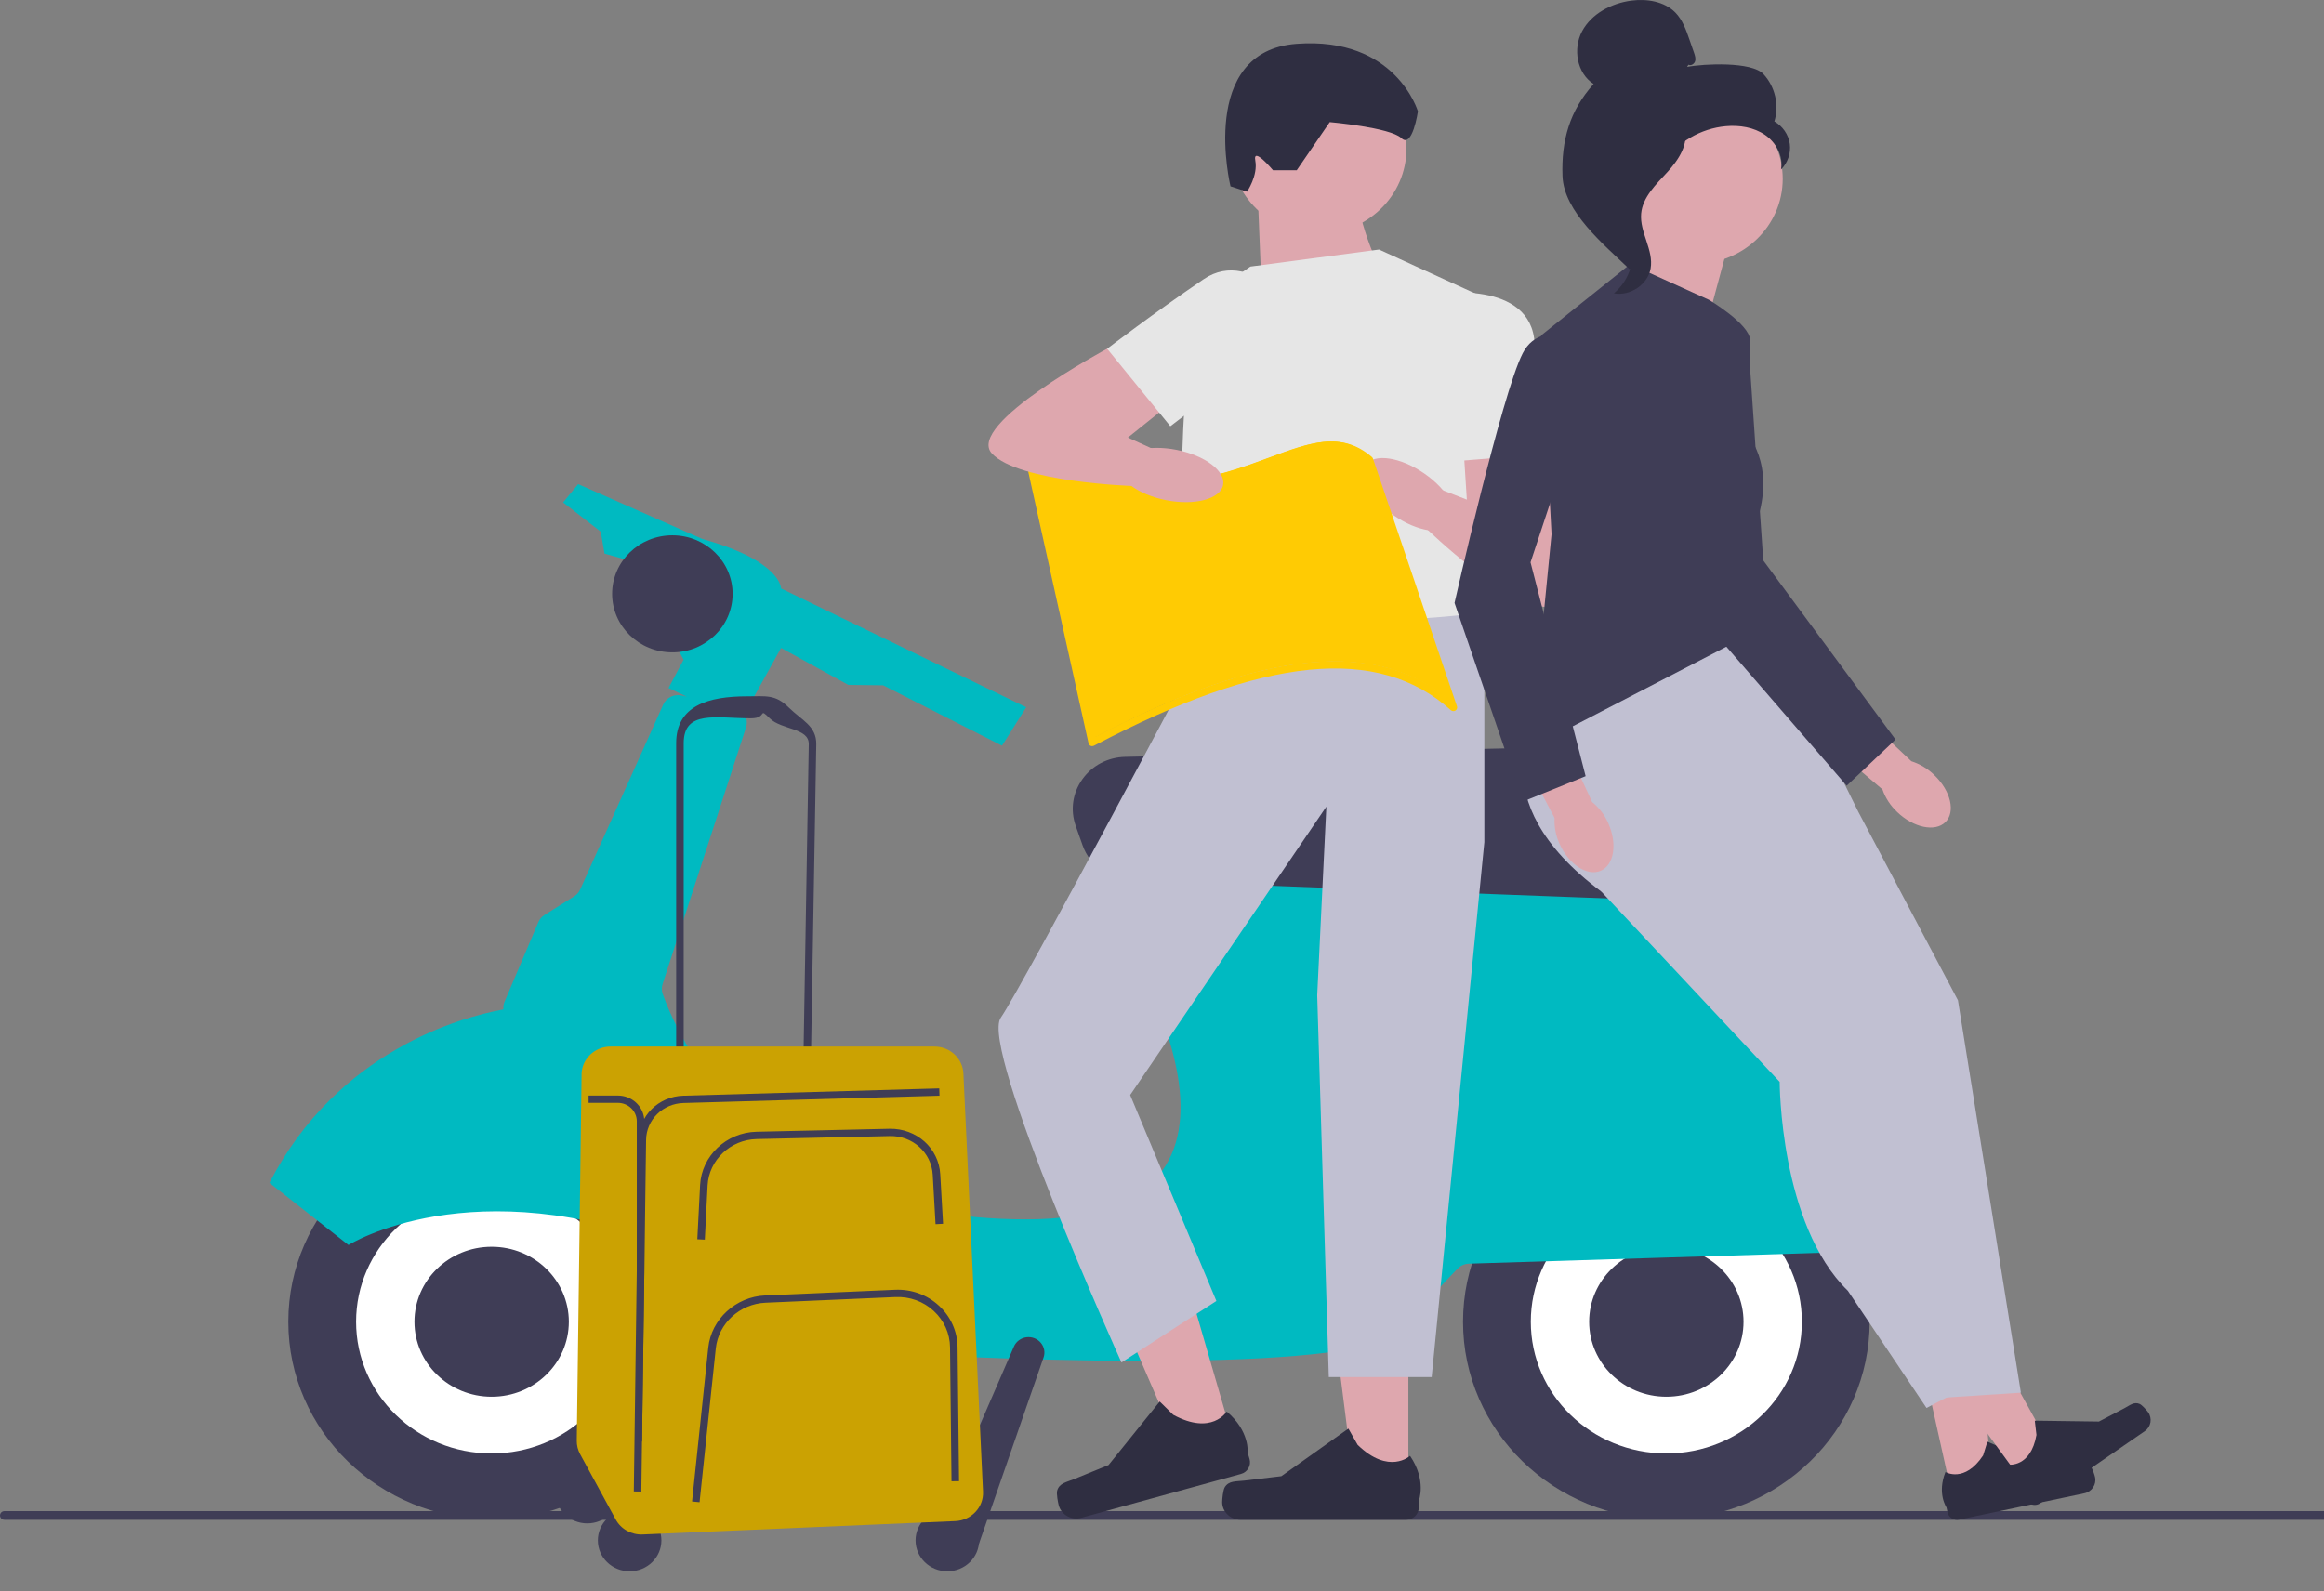 <svg width="219" height="150" viewBox="0 0 219 150" fill="none" xmlns="http://www.w3.org/2000/svg">
    <rect x="0" y="0" width="219" height="150" fill="#808080" stroke="none"/>
    <g clip-path="url(#clip0_1150_10262)">
        <path d="M0 142.849C0 143.076 0.188 143.259 0.422 143.259H259.173C259.407 143.259 259.595 143.076 259.595 142.849C259.595 142.621 259.407 142.438 259.173 142.438H0.422C0.188 142.438 0 142.621 0 142.849Z" fill="#3F3D56"/>
        <path d="M157.027 143.211C167.608 143.211 176.186 134.875 176.186 124.591C176.186 114.308 167.608 105.972 157.027 105.972C146.445 105.972 137.867 114.308 137.867 124.591C137.867 134.875 146.445 143.211 157.027 143.211Z" fill="#3F3D56"/>
        <path d="M157.027 137.004C164.081 137.004 169.799 131.447 169.799 124.591C169.799 117.736 164.081 112.178 157.027 112.178C149.972 112.178 144.254 117.736 144.254 124.591C144.254 131.447 149.972 137.004 157.027 137.004Z" fill="white"/>
        <path d="M157.027 131.66C161.044 131.66 164.3 128.495 164.3 124.591C164.3 120.688 161.044 117.523 157.027 117.523C153.01 117.523 149.753 120.688 149.753 124.591C149.753 128.495 153.01 131.66 157.027 131.66Z" fill="#3F3D56"/>
        <path d="M46.33 143.211C56.911 143.211 65.489 134.875 65.489 124.591C65.489 114.308 56.911 105.972 46.33 105.972C35.748 105.972 27.17 114.308 27.17 124.591C27.17 134.875 35.748 143.211 46.33 143.211Z" fill="#3F3D56"/>
        <path d="M46.33 137.004C53.384 137.004 59.102 131.447 59.102 124.591C59.102 117.736 53.384 112.178 46.33 112.178C39.275 112.178 33.557 117.736 33.557 124.591C33.557 131.447 39.275 137.004 46.33 137.004Z" fill="white"/>
        <path d="M183.236 115.737C180.741 109.623 172.02 90.945 156.487 84.763C156.367 84.715 156.242 84.684 156.115 84.667L106.298 77.733C105.478 77.619 104.712 78.164 104.58 78.96L103.708 84.201C103.647 84.56 103.725 84.929 103.928 85.236C106.457 89.049 122.672 114.94 96.707 114.94C70.743 114.94 63.587 96.883 62.452 93.694C62.345 93.394 62.342 93.069 62.437 92.766L70.307 68.543C70.445 68.112 70.371 67.671 70.144 67.32L73.603 61.075L79.94 64.561L83.222 64.599L94.422 70.288L96.704 66.668L73.603 55.469C73.603 55.469 73.642 52.876 66.191 50.807L54.483 45.635L53.064 47.359L56.612 50.117L56.966 52.186L59.45 52.876L64.417 62.185L62.998 64.854L64.722 65.671L64.229 65.561C63.516 65.402 62.789 65.761 62.498 66.413L54.671 83.846C54.55 84.111 54.352 84.339 54.1 84.498L51.311 86.246C51.052 86.408 50.846 86.646 50.729 86.925L47.543 94.431C47.444 94.666 47.415 94.911 47.44 95.149C43.47 95.88 31.801 99.038 25.389 111.496L32.84 117.357C32.84 117.357 44.52 110.013 63.821 117.661C67.177 122.736 72.07 126.946 79.138 127.343C97.768 128.391 128.636 129.426 132.184 125.288C134.781 122.257 136.587 120.368 137.371 119.571C137.648 119.292 138.024 119.13 138.421 119.116L181.866 117.768C182.92 117.737 183.619 116.695 183.232 115.744L183.236 115.737Z" fill="#00BAC1"/>
        <path d="M63.36 61.492C66.495 61.492 69.037 59.022 69.037 55.975C69.037 52.929 66.495 50.459 63.36 50.459C60.225 50.459 57.683 52.929 57.683 55.975C57.683 59.022 60.225 61.492 63.36 61.492Z" fill="#3F3D56"/>
        <path d="M154.27 84.787C154.202 84.787 154.135 84.787 154.068 84.784L106.603 82.998C104.502 82.918 102.704 81.618 102.019 79.688L101.369 77.85C100.841 76.353 101.071 74.746 102.001 73.447C102.934 72.147 104.403 71.381 106.032 71.343L155.072 70.247C156.59 70.212 158.052 70.843 159.042 71.981C160.032 73.119 160.436 74.609 160.149 76.074L159.223 80.791C158.765 83.132 156.697 84.784 154.266 84.784L154.27 84.787Z" fill="#3F3D56"/>
        <path d="M46.33 131.66C50.346 131.66 53.603 128.495 53.603 124.591C53.603 120.688 50.346 117.523 46.33 117.523C42.312 117.523 39.056 120.688 39.056 124.591C39.056 128.495 42.312 131.66 46.33 131.66Z" fill="#3F3D56"/>
        <path d="M173.34 104.469C172.205 104.469 171.123 103.879 170.545 102.862L166.95 96.538C166.379 95.535 166.415 94.359 167.039 93.39C167.664 92.418 168.742 91.873 169.913 91.935L176.438 92.259C177.651 92.321 178.744 93.062 179.219 94.152L181.125 98.531C181.472 99.335 181.465 100.21 181.1 101.007C180.734 101.8 180.067 102.396 179.223 102.679L174.391 104.3C174.046 104.417 173.692 104.472 173.344 104.472L173.34 104.469Z" fill="#3F3D56"/>
        <path d="M90.832 146.497C90.779 146.497 90.722 146.497 90.669 146.486L89.221 146.331C88.749 146.28 88.338 146.021 88.096 145.621C87.855 145.221 87.823 144.749 88.008 144.321L95.544 126.929C95.749 126.453 96.207 126.115 96.736 126.05C97.25 125.988 97.75 126.184 98.08 126.574C98.407 126.964 98.506 127.481 98.339 127.957L92.255 145.504C92.049 146.097 91.467 146.493 90.835 146.493L90.832 146.497Z" fill="#3F3D56"/>
        <path d="M129.955 25.129C129.955 25.129 127.199 19.771 127.749 14.951L118.573 19.571L118.928 28.343L129.955 25.129Z" fill="#DEA7AE"/>
        <path d="M124.261 22.047C128.832 22.047 132.538 18.445 132.538 14.002C132.538 9.56 128.832 5.958 124.261 5.958C119.689 5.958 115.983 9.56 115.983 14.002C115.983 18.445 119.689 22.047 124.261 22.047Z" fill="#DEA7AE"/>
        <path d="M132.716 140.311H127.663L125.261 121.378H132.716V140.311Z" fill="#DEA7AE"/>
        <path d="M115.412 140.197C115.256 140.456 115.171 141.287 115.171 141.583C115.171 142.504 115.937 143.249 116.885 143.249H132.524C133.17 143.249 133.695 142.738 133.695 142.111V141.476C133.695 141.476 134.468 139.573 132.875 137.232C132.875 137.232 130.896 139.066 127.937 136.194L127.064 134.66L120.748 139.149L117.246 139.566C116.48 139.659 115.802 139.552 115.409 140.197H115.412Z" fill="#2F2E41"/>
        <path d="M117.825 25.129L129.955 23.523L139.329 27.808L139.879 61.027C139.879 61.027 116.824 63.706 113.191 60.223C109.558 56.741 112.315 28.881 112.315 28.881L117.828 25.129H117.825Z" fill="#E6E6E6"/>
        <path d="M122.189 16.051H119.964C119.964 16.051 118.034 13.741 118.293 15.147C118.552 16.554 117.513 18.068 117.513 18.068L115.955 17.564C115.955 17.564 112.84 4.831 122.189 4.131C131.538 3.431 133.617 10.499 133.617 10.499C133.617 10.499 133.099 14.034 132.06 13.023C131.02 12.013 125.308 11.51 125.308 11.51L122.193 16.054L122.189 16.051Z" fill="#2F2E41"/>
        <path d="M116.303 136.056L111.446 137.387L103.839 119.805L111.013 117.837L116.303 136.056Z" fill="#DEA7AE"/>
        <path d="M99.62 140.518C99.542 140.808 99.695 141.628 99.776 141.918C100.032 142.804 100.979 143.318 101.891 143.069L116.941 138.939C117.562 138.77 117.924 138.139 117.75 137.535L117.573 136.925C117.573 136.925 117.786 134.891 115.597 133.056C115.597 133.056 114.206 135.346 110.555 133.36L109.285 132.112L104.463 138.097L101.213 139.425C100.504 139.714 99.819 139.794 99.62 140.518Z" fill="#2F2E41"/>
        <path d="M138.222 57.813L139.876 62.675V79.381L134.912 129.805H125.219L124.126 93.811L124.988 76.033L106.5 103.217L114.625 122.633L105.68 128.429C105.68 128.429 92.304 98.807 94.305 95.935C96.306 93.066 114.231 59.182 114.231 59.182C114.231 59.182 138.215 58.351 138.215 57.817L138.222 57.813Z" fill="#C1C0D2"/>
        <path d="M143.186 38.525L145.85 42.766C145.85 42.766 149.618 57.158 145.85 57.217C142.082 57.276 134.476 49.883 134.476 49.883L135.469 46.025L138.226 47.097L137.676 38.525H143.189H143.186Z" fill="#DEA7AE"/>
        <path d="M134.916 27.743C134.916 27.743 143.736 26.233 144.562 31.843C145.389 37.453 145.85 42.77 145.85 42.77L136.292 43.538L134.916 27.743Z" fill="#E6E6E6"/>
        <path d="M136.832 49.413C137.63 48.324 136.461 46.185 134.222 44.635C131.983 43.085 129.521 42.711 128.723 43.8C127.925 44.889 129.093 47.028 131.332 48.578C133.571 50.128 136.034 50.502 136.832 49.413Z" fill="#DEA7AE"/>
        <path d="M183.966 141.049L187.781 140.249L186.415 125.581L180.791 126.76L183.966 141.049Z" fill="#DEA7AE"/>
        <path d="M197.009 138.225C197.172 138.394 197.374 139.008 197.424 139.235C197.58 139.928 197.126 140.614 196.409 140.763L184.605 143.242C184.119 143.345 183.636 143.042 183.53 142.569L183.424 142.09C183.424 142.09 182.519 140.777 183.328 138.756C183.328 138.756 185.13 139.828 186.879 137.187L187.28 135.891L192.801 138.277L195.511 138.039C196.104 137.987 196.601 137.797 197.005 138.225H197.009Z" fill="#2F2E41"/>
        <path d="M190.786 139.928L193.965 137.735L186.773 124.771L182.079 128.005L190.786 139.928Z" fill="#DEA7AE"/>
        <path d="M201.632 132.343C201.848 132.436 202.284 132.922 202.419 133.112C202.842 133.691 202.703 134.494 202.107 134.905L192.258 141.697C191.85 141.977 191.289 141.883 190.998 141.49L190.707 141.09C190.707 141.09 189.345 140.228 189.271 138.06C189.271 138.06 191.36 138.356 191.903 135.26L191.747 133.915L197.789 133.998L200.188 132.743C200.713 132.467 201.092 132.105 201.635 132.343H201.632Z" fill="#2F2E41"/>
        <path d="M144.97 67.399C144.97 67.399 139.042 75.233 150.899 84.043L175.114 76.522L166.464 58.992L158.804 54.91L144.967 67.395L144.97 67.399Z" fill="#C1C0D2"/>
        <path d="M175.118 76.526L184.506 94.293L190.438 131.277L183.026 131.756L175.611 96.697L162.515 77.726L171.659 73.643" fill="#C1C0D2"/>
        <path d="M150.903 78.464V84.046L167.706 101.979C167.706 101.979 167.706 115.427 174.131 121.671L181.543 132.718L187.969 129.357L178.581 97.18L161.777 76.046L150.906 78.464H150.903Z" fill="#C1C0D2"/>
        <path d="M162.842 23.126L159.677 34.853L147.61 32.546C147.61 32.546 156.029 24.109 154.844 20.264L162.845 23.126H162.842Z" fill="#DEA7AE"/>
        <path d="M153.62 24.895L161.032 28.257C161.032 28.257 164.846 30.522 164.917 32.032C164.988 33.542 164.491 40.745 164.491 40.745C164.491 40.745 167.458 43.628 165.481 49.39L166.471 58.996L144.232 70.523L146.209 50.352L145.219 31.622L153.62 24.898V24.895Z" fill="#3F3D56"/>
        <path d="M146.968 79.553C147.837 81.487 149.569 82.622 150.835 82.084C152.102 81.546 152.425 79.543 151.559 77.608C151.222 76.829 150.701 76.143 150.034 75.602L146.248 67.447L142.349 69.254L146.493 77.102C146.447 77.943 146.61 78.784 146.968 79.553Z" fill="#DEA7AE"/>
        <path d="M150.903 32.822C150.903 32.822 145.467 29.46 143.491 33.301C141.515 37.142 137.066 56.834 137.066 56.834L143.491 75.564L149.42 73.164L144.229 53.007L150.899 32.822H150.903Z" fill="#3F3D56"/>
        <path d="M178.765 76.529C180.305 78.019 182.345 78.453 183.321 77.498C184.296 76.543 183.835 74.567 182.295 73.078C181.689 72.474 180.94 72.023 180.117 71.757L173.507 65.53L170.566 68.606L177.392 74.415C177.669 75.215 178.141 75.939 178.765 76.526V76.529Z" fill="#DEA7AE"/>
        <path d="M164.708 31.674C164.708 31.674 155.231 31.298 154.848 35.577C154.468 39.856 160.947 58.951 160.947 58.951L174.021 74.064L178.623 69.709L166.159 52.827L164.711 31.674H164.708Z" fill="#3F3D56"/>
        <path d="M136.959 66.347L129.044 42.993C122.643 37.515 115.7 50.71 97.062 43.228L102.923 69.643C117.016 62.24 129.143 59.341 136.959 66.347Z" fill="#FFCB03"/>
        <path d="M102.923 70.333C102.874 70.333 102.82 70.323 102.774 70.302C102.671 70.257 102.6 70.168 102.576 70.061L96.714 43.645C96.686 43.521 96.732 43.39 96.835 43.307C96.938 43.225 97.076 43.204 97.197 43.252C107.784 47.5 114.617 44.973 119.609 43.125C123.402 41.721 126.397 40.611 129.278 43.076C129.324 43.118 129.359 43.169 129.381 43.228L137.296 66.582C137.346 66.73 137.285 66.895 137.151 66.978C137.016 67.064 136.835 67.047 136.718 66.94C129.849 60.782 119.162 61.844 103.094 70.288C103.04 70.316 102.984 70.33 102.923 70.33V70.333ZM97.548 44.135L103.168 69.468C118.588 61.444 129.15 60.206 136.221 65.63L128.731 43.538C126.194 41.428 123.53 42.414 119.858 43.773C114.855 45.624 108.039 48.148 97.548 44.138V44.135Z" fill="#FFCB03"/>
        <path d="M109.338 31.867L104.328 32.873C104.328 32.873 90.938 40.035 93.472 42.749C96.001 45.462 106.755 45.811 106.755 45.811L108.976 42.469L106.287 41.245L113.106 35.78L109.338 31.867Z" fill="#DEA7AE"/>
        <path d="M123.09 30.367C123.09 30.367 118.197 23.074 113.418 26.322C108.639 29.57 104.332 32.873 104.332 32.873L110.285 40.18L123.094 30.367H123.09Z" fill="#E6E6E6"/>
        <path d="M115.255 45.735C115.527 44.425 113.564 42.933 110.87 42.403C108.175 41.873 105.77 42.505 105.497 43.816C105.224 45.126 107.187 46.618 109.882 47.148C112.576 47.678 114.982 47.045 115.255 45.735Z" fill="#DEA7AE"/>
        <path d="M55.341 143.597C56.995 143.597 58.335 142.294 58.335 140.687C58.335 139.08 56.995 137.777 55.341 137.777C53.687 137.777 52.346 139.08 52.346 140.687C52.346 142.294 53.687 143.597 55.341 143.597Z" fill="#3F3D56"/>
        <path d="M59.332 148.111C60.986 148.111 62.327 146.808 62.327 145.2C62.327 143.593 60.986 142.29 59.332 142.29C57.679 142.29 56.338 143.593 56.338 145.2C56.338 146.808 57.679 148.111 59.332 148.111Z" fill="#3F3D56"/>
        <path d="M89.27 148.111C90.924 148.111 92.265 146.808 92.265 145.2C92.265 143.593 90.924 142.29 89.27 142.29C87.616 142.29 86.276 143.593 86.276 145.2C86.276 146.808 87.616 148.111 89.27 148.111Z" fill="#3F3D56"/>
        <path d="M63.718 101.652V70.05C63.718 66.513 66.762 65.637 70.402 65.637C72.187 65.637 73.052 65.437 74.305 66.671C75.557 67.906 76.948 68.419 76.92 70.154L76.395 101.162L63.714 101.648L63.718 101.652ZM70.757 67.709C67.507 67.709 64.427 66.895 64.427 70.054V100.938L75.699 100.504L76.214 70.147C76.239 68.599 73.648 68.813 72.534 67.709C71.417 66.606 72.353 67.709 70.76 67.709H70.757Z" fill="#3F3D56"/>
        <path d="M54.805 101.269L54.351 135.794C54.344 136.239 54.454 136.677 54.667 137.07L58.023 143.232C58.516 144.138 59.503 144.687 60.556 144.642L90.026 143.38C91.534 143.314 92.701 142.073 92.634 140.608L90.785 101.186C90.718 99.769 89.519 98.652 88.057 98.652H57.533C56.04 98.652 54.823 99.821 54.801 101.272L54.805 101.269Z" fill="#CBA202"/>
        <path d="M66.421 116.851L65.712 116.816L65.974 111.706C66.116 108.955 68.447 106.748 71.282 106.682L83.831 106.4C86.365 106.358 88.465 108.224 88.603 110.686L88.869 115.358L88.16 115.396L87.894 110.724C87.773 108.638 85.981 107.038 83.845 107.089L71.296 107.372C68.83 107.427 66.805 109.348 66.68 111.741L66.418 116.851H66.421Z" fill="#3F3D56"/>
        <path d="M65.921 141.601L65.215 141.532L66.744 127.029C67.028 124.347 69.331 122.233 72.102 122.112L84.342 121.578C85.885 121.509 87.351 122.04 88.472 123.071C89.593 124.102 90.218 125.495 90.235 126.995L90.374 139.621L89.664 139.628L89.526 127.002C89.511 125.691 88.965 124.474 87.986 123.571C87.007 122.667 85.719 122.205 84.377 122.264L72.137 122.798C69.714 122.905 67.702 124.75 67.454 127.095L65.924 141.597L65.921 141.601Z" fill="#3F3D56"/>
        <path d="M60.436 140.597L59.726 140.587L60.173 107.444C60.205 105.179 62.054 103.352 64.385 103.283L88.511 102.593L88.532 103.283L64.406 103.972C62.455 104.027 60.908 105.555 60.883 107.451L60.436 140.594V140.597Z" fill="#3F3D56"/>
        <path d="M60.5 135.877H60.007V105.693C60.007 104.738 59.208 103.958 58.222 103.958H55.465V103.269H58.222C59.524 103.269 60.596 104.245 60.706 105.479C60.713 105.548 60.716 105.62 60.716 105.693V119.985L60.5 135.877Z" fill="#3F3D56"/>
        <path d="M167.993 16.858C167.993 21.278 164.307 24.86 159.759 24.86C155.21 24.86 151.524 21.278 151.524 16.858C151.524 12.437 155.21 8.855 159.759 8.855C164.307 8.855 167.993 12.437 167.993 16.858Z" fill="#DEA7AE"/>
        <path d="M159.102 6.1C159.34 6.234 159.659 6.031 159.737 5.772C159.815 5.513 159.723 5.241 159.638 4.986C159.489 4.558 159.343 4.134 159.194 3.707C158.879 2.8 158.545 1.862 157.864 1.172C156.835 0.131 155.196 -0.134 153.723 0.059C151.832 0.307 149.966 1.3 149.086 2.948C148.206 4.596 148.582 6.893 150.172 7.92C147.905 10.444 147.117 13.258 147.241 16.602C147.365 19.95 151.119 23.029 153.567 25.388C154.114 25.067 154.61 23.557 154.309 23.009C154.007 22.461 154.44 21.826 154.068 21.319C153.695 20.816 153.383 21.619 153.759 21.116C153.997 20.799 153.071 20.071 153.422 19.881C155.128 18.964 155.696 16.895 156.768 15.313C158.063 13.403 160.273 12.11 162.618 11.896C163.91 11.778 165.272 11.992 166.329 12.72C167.387 13.447 168.071 14.747 167.827 15.985C168.462 15.358 168.778 14.44 168.66 13.568C168.54 12.696 167.99 11.889 167.206 11.444C167.681 9.917 167.273 8.158 166.17 6.979C165.066 5.796 160.592 6 158.982 6.31L159.106 6.103L159.102 6.1Z" fill="#2F2E41"/>
        <path d="M158.854 11.941C156.721 12.165 155.182 13.961 153.88 15.62C153.131 16.575 152.343 17.63 152.365 18.833C152.382 20.047 153.22 21.092 153.621 22.24C154.273 24.122 153.638 26.36 152.084 27.65C153.621 27.933 155.281 26.815 155.544 25.316C155.852 23.574 154.493 21.892 154.653 20.13C154.795 18.578 156.054 17.385 157.122 16.223C158.194 15.061 159.198 13.523 158.705 12.04L158.854 11.941Z" fill="#2F2E41"/>
    </g>
    <defs>
        <clipPath id="clip0_1150_10262">
            <rect width="219" height="150" fill="white"/>
        </clipPath>
    </defs>
</svg>
